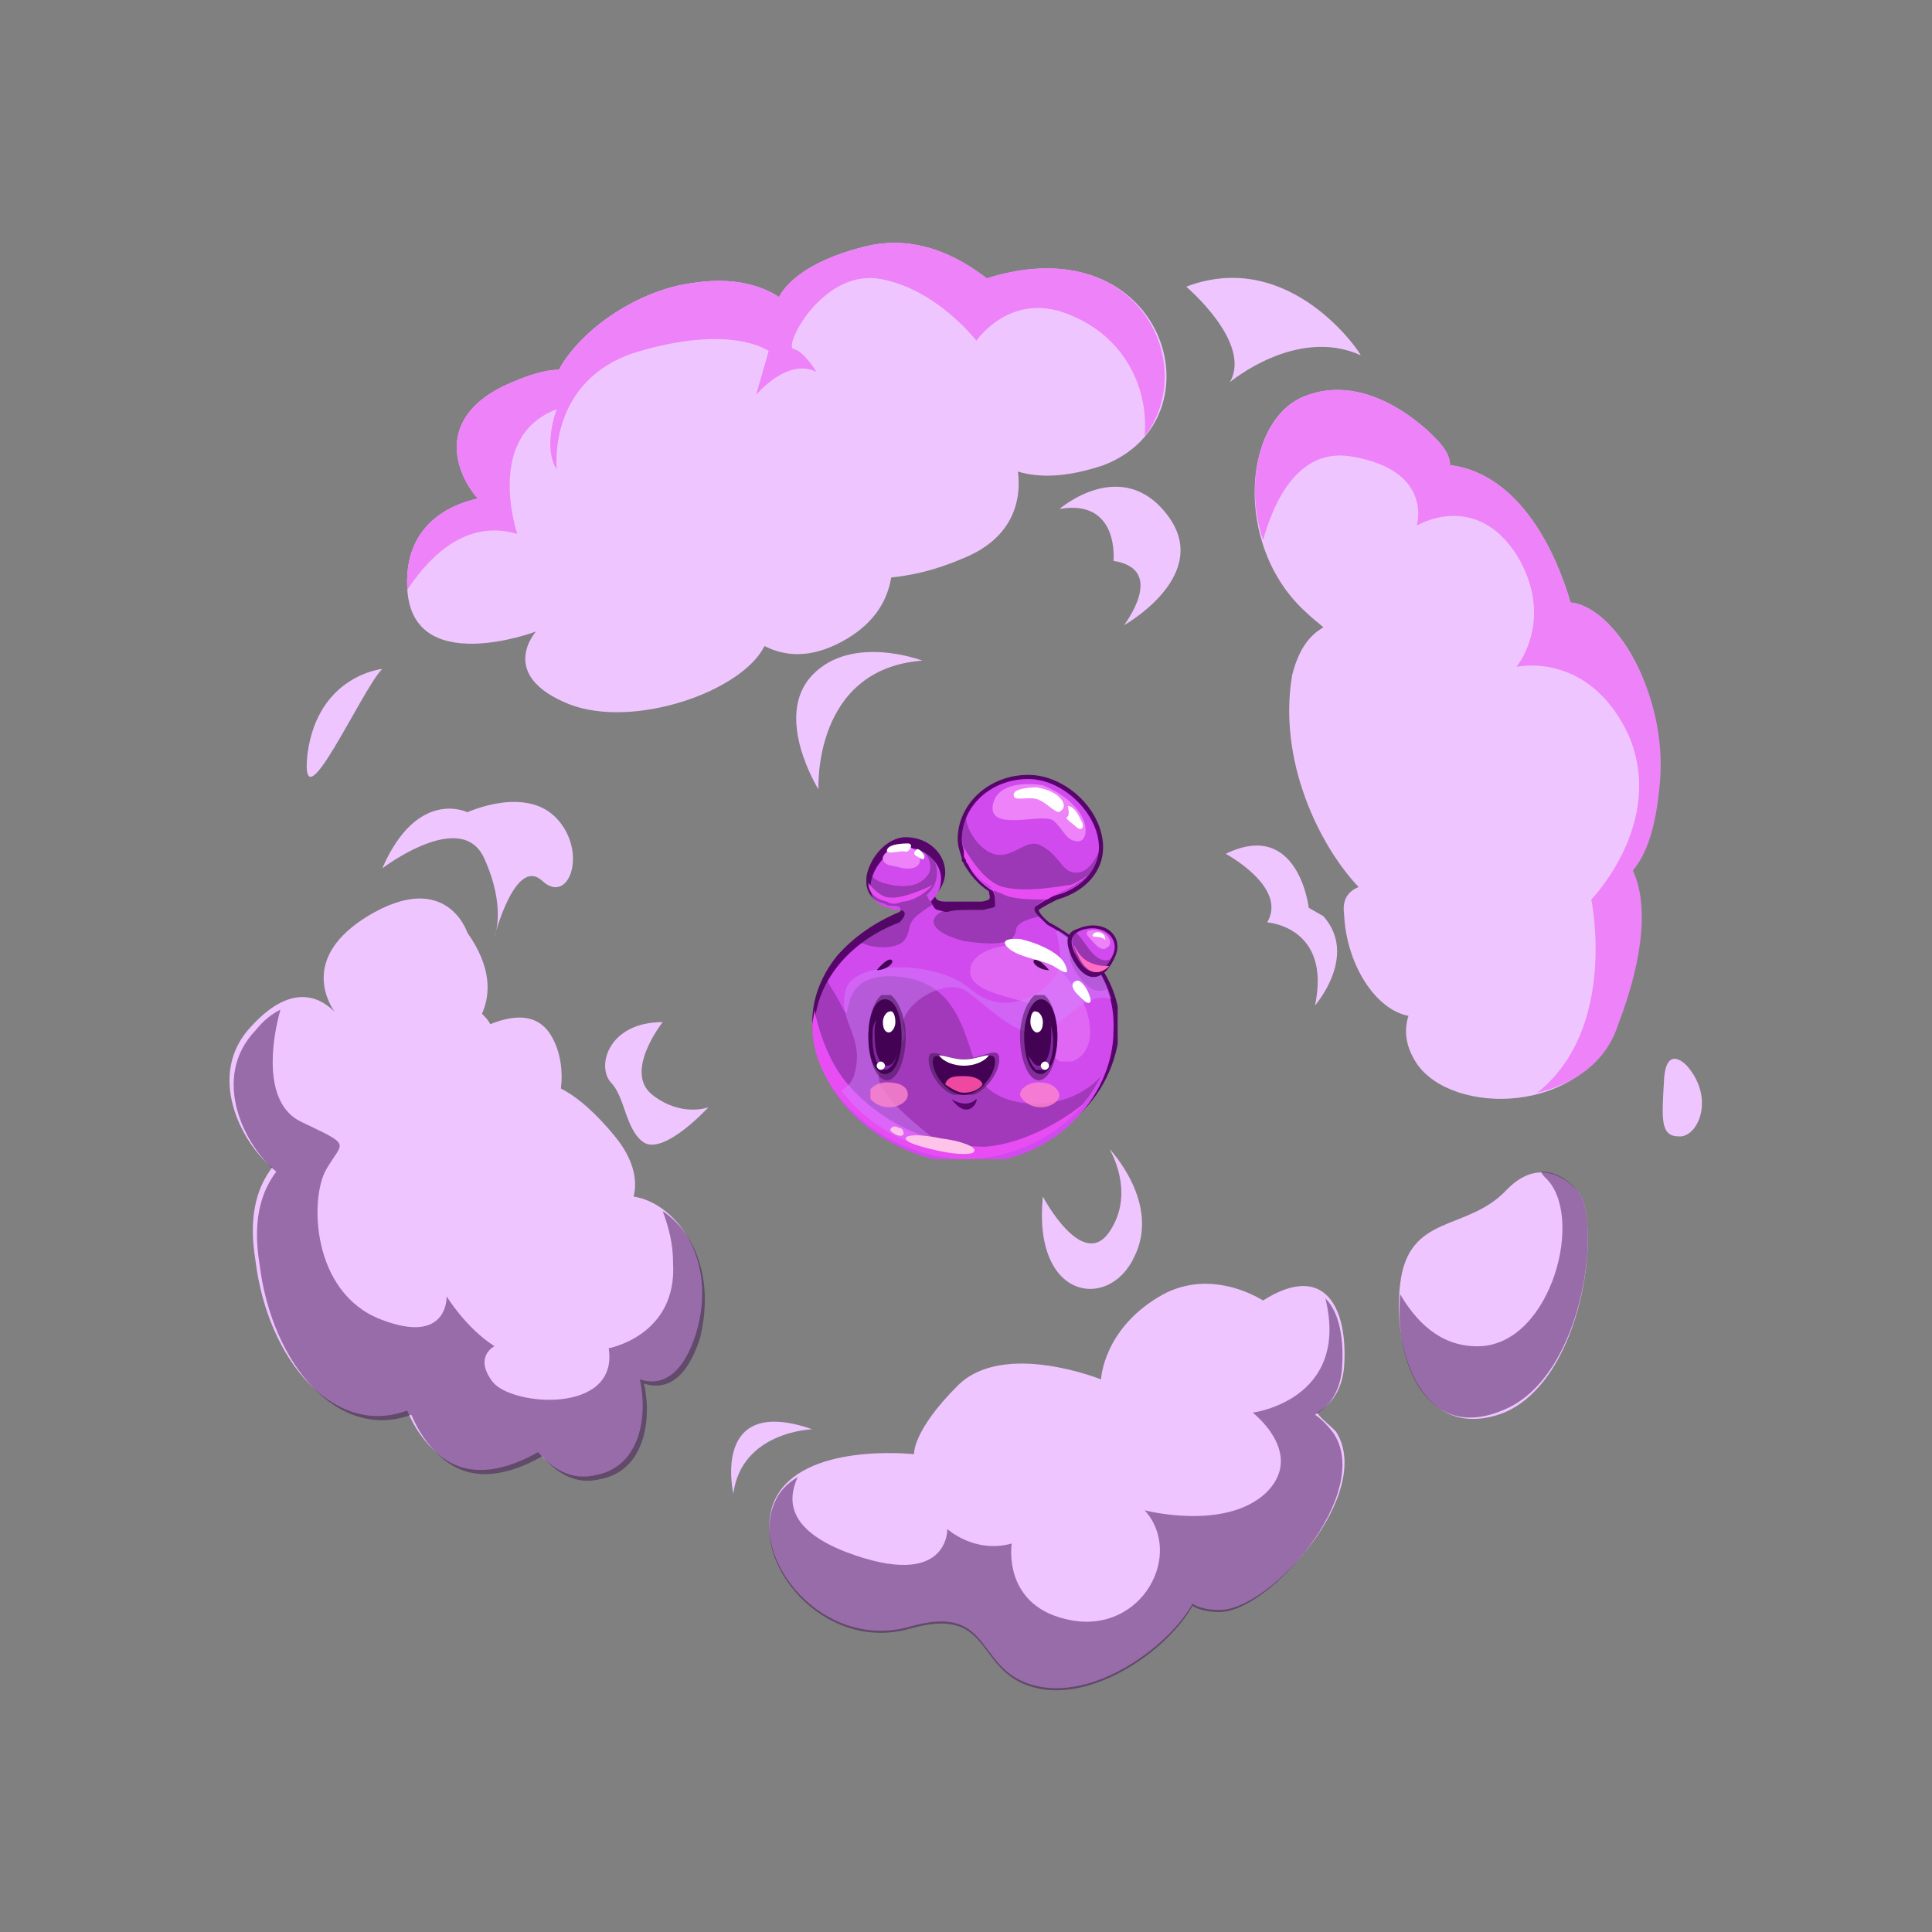 <?xml version="1.0" encoding="utf-8"?>
<!-- Generator: Adobe Illustrator 21.1.0, SVG Export Plug-In . SVG Version: 6.00 Build 0)  -->
<svg version="1.1" xmlns="http://www.w3.org/2000/svg" xmlns:xlink="http://www.w3.org/1999/xlink" x="0px" y="0px"
	 viewBox="0 0 93 93" style="enable-background:new 0 0 93 93;" xml:space="preserve">
<rect x="0" y="0" width="93" height="93" fill="#808080" stroke="none"/>
<style type="text/css">
	.st0{fill:#045B4F;}
	.st1{fill:#0BA8A0;}
	.st2{opacity:0.22;fill:#052D28;}
	.st3{fill:#19CCBE;}
	.st4{fill:#00D8A4;}
	.st5{opacity:0.22;fill:#10FFC0;}
	.st6{opacity:0.29;fill:#052D28;}
	.st7{fill:#FFFFFF;}
	.st8{opacity:0.55;fill:#06332E;}
	.st9{fill:#083F37;}
	.st10{opacity:0.43;fill:#0BA8A0;}
	.st11{fill:#EF48A0;}
	.st12{opacity:0.78;fill:#FF88CC;}
	.st13{fill:#FF88CC;}
	.st14{opacity:0.9;fill:#8FFFDF;}
	.st15{fill:#F5FF76;}
	.st16{opacity:0.61;fill:#79B293;}
	.st17{opacity:0.22;}
	.st18{fill:#052D28;}
	.st19{fill:#BDFDFF;}
	.st20{opacity:0.52;fill:#BDFDFF;}
	.st21{opacity:0.62;}
	.st22{opacity:0.5;fill:#BDFDFF;}
	.st23{opacity:0.68;}
	.st24{fill:#0B3D36;}
	.st25{fill:#892563;}
	.st26{opacity:0.35;fill:#FF88CC;}
	.st27{opacity:0.29;fill:#56153A;}
	.st28{fill:#FF6CC0;}
	.st29{opacity:0.3;fill:#FFA37B;}
	.st30{fill:#FFC2E8;}
	.st31{opacity:0.55;fill:#56153A;}
	.st32{fill:#56153A;}
	.st33{opacity:0.5;fill:#EF48A0;}
	.st34{opacity:0.44;fill:#FF88CC;}
	.st35{opacity:0.38;fill:#56153A;}
	.st36{opacity:0.61;fill:#DDAFC9;}
	.st37{opacity:0.3;fill:#F9E4EC;}
	.st38{opacity:0.5;}
	.st39{opacity:0.5;fill:#56153A;}
	.st40{fill:#F9E4EC;}
	.st41{clip-path:url(#SVGID_2_);}
	.st42{clip-path:url(#SVGID_4_);fill:#0A4377;}
	.st43{clip-path:url(#SVGID_4_);fill:#2D84E2;}
	.st44{clip-path:url(#SVGID_4_);fill:#3BADF2;}
	.st45{opacity:0.27;clip-path:url(#SVGID_4_);}
	.st46{clip-path:url(#SVGID_6_);fill:#19328E;}
	.st47{clip-path:url(#SVGID_8_);fill:#19328E;}
	.st48{opacity:0.5;clip-path:url(#SVGID_4_);}
	.st49{clip-path:url(#SVGID_10_);fill:#19328E;}
	.st50{opacity:0.13;clip-path:url(#SVGID_4_);}
	.st51{clip-path:url(#SVGID_12_);fill:#C5FFFF;}
	.st52{opacity:0.62;clip-path:url(#SVGID_4_);}
	.st53{clip-path:url(#SVGID_14_);fill:#C5FFFF;}
	.st54{clip-path:url(#SVGID_16_);fill:#C5FFFF;}
	.st55{opacity:0.22;clip-path:url(#SVGID_4_);}
	.st56{clip-path:url(#SVGID_18_);fill:#C5FFFF;}
	.st57{clip-path:url(#SVGID_4_);fill:#0E3B63;}
	.st58{clip-path:url(#SVGID_20_);fill:#C5FFFF;}
	.st59{clip-path:url(#SVGID_22_);fill:#C5FFFF;}
	.st60{clip-path:url(#SVGID_24_);fill:#C5FFFF;}
	.st61{clip-path:url(#SVGID_4_);fill:#EF48A0;}
	.st62{clip-path:url(#SVGID_4_);fill:#FFFFFF;}
	.st63{clip-path:url(#SVGID_26_);fill:#19328E;}
	.st64{clip-path:url(#SVGID_28_);fill:#19328E;}
	.st65{clip-path:url(#SVGID_30_);fill:#19328E;}
	.st66{opacity:0.78;clip-path:url(#SVGID_4_);}
	.st67{opacity:0.43;clip-path:url(#SVGID_32_);fill:#3BADF2;}
	.st68{opacity:0.43;clip-path:url(#SVGID_34_);fill:#3BADF2;}
	.st69{clip-path:url(#SVGID_36_);fill:#19328E;}
	.st70{clip-path:url(#SVGID_38_);}
	.st71{clip-path:url(#SVGID_40_);fill:#0A4377;}
	.st72{clip-path:url(#SVGID_40_);fill:#2D84E2;}
	.st73{clip-path:url(#SVGID_40_);fill:#3BADF2;}
	.st74{opacity:0.27;clip-path:url(#SVGID_40_);}
	.st75{clip-path:url(#SVGID_42_);fill:#19328E;}
	.st76{clip-path:url(#SVGID_44_);fill:#19328E;}
	.st77{opacity:0.5;clip-path:url(#SVGID_40_);}
	.st78{clip-path:url(#SVGID_46_);fill:#19328E;}
	.st79{opacity:0.13;clip-path:url(#SVGID_40_);}
	.st80{clip-path:url(#SVGID_48_);fill:#C5FFFF;}
	.st81{opacity:0.62;clip-path:url(#SVGID_40_);}
	.st82{clip-path:url(#SVGID_50_);fill:#C5FFFF;}
	.st83{clip-path:url(#SVGID_52_);fill:#C5FFFF;}
	.st84{opacity:0.22;clip-path:url(#SVGID_40_);}
	.st85{clip-path:url(#SVGID_54_);fill:#C5FFFF;}
	.st86{clip-path:url(#SVGID_40_);fill:#0E3B63;}
	.st87{clip-path:url(#SVGID_56_);fill:#C5FFFF;}
	.st88{clip-path:url(#SVGID_58_);fill:#C5FFFF;}
	.st89{clip-path:url(#SVGID_60_);fill:#C5FFFF;}
	.st90{clip-path:url(#SVGID_40_);fill:#EF48A0;}
	.st91{clip-path:url(#SVGID_40_);fill:#FFFFFF;}
	.st92{clip-path:url(#SVGID_62_);fill:#19328E;}
	.st93{clip-path:url(#SVGID_64_);fill:#19328E;}
	.st94{clip-path:url(#SVGID_66_);fill:#19328E;}
	.st95{opacity:0.78;clip-path:url(#SVGID_40_);}
	.st96{opacity:0.43;clip-path:url(#SVGID_68_);fill:#3BADF2;}
	.st97{opacity:0.43;clip-path:url(#SVGID_70_);fill:#3BADF2;}
	.st98{clip-path:url(#SVGID_72_);fill:#19328E;}
	.st99{opacity:0.21;fill:#85D2F9;}
	.st100{clip-path:url(#SVGID_74_);}
	.st101{clip-path:url(#SVGID_76_);fill:#0A4377;}
	.st102{clip-path:url(#SVGID_76_);fill:#2D84E2;}
	.st103{clip-path:url(#SVGID_76_);fill:#3BADF2;}
	.st104{opacity:0.27;clip-path:url(#SVGID_76_);}
	.st105{clip-path:url(#SVGID_78_);fill:#19328E;}
	.st106{clip-path:url(#SVGID_80_);fill:#19328E;}
	.st107{opacity:0.5;clip-path:url(#SVGID_76_);}
	.st108{clip-path:url(#SVGID_82_);fill:#19328E;}
	.st109{opacity:0.13;clip-path:url(#SVGID_76_);}
	.st110{clip-path:url(#SVGID_84_);fill:#C5FFFF;}
	.st111{opacity:0.62;clip-path:url(#SVGID_76_);}
	.st112{clip-path:url(#SVGID_86_);fill:#C5FFFF;}
	.st113{clip-path:url(#SVGID_88_);fill:#C5FFFF;}
	.st114{opacity:0.22;clip-path:url(#SVGID_76_);}
	.st115{clip-path:url(#SVGID_90_);fill:#C5FFFF;}
	.st116{clip-path:url(#SVGID_76_);fill:#0E3B63;}
	.st117{clip-path:url(#SVGID_92_);fill:#C5FFFF;}
	.st118{clip-path:url(#SVGID_94_);fill:#C5FFFF;}
	.st119{clip-path:url(#SVGID_96_);fill:#C5FFFF;}
	.st120{clip-path:url(#SVGID_76_);fill:#EF48A0;}
	.st121{clip-path:url(#SVGID_76_);fill:#FFFFFF;}
	.st122{clip-path:url(#SVGID_98_);fill:#19328E;}
	.st123{clip-path:url(#SVGID_100_);fill:#19328E;}
	.st124{clip-path:url(#SVGID_102_);fill:#19328E;}
	.st125{opacity:0.78;clip-path:url(#SVGID_76_);}
	.st126{opacity:0.43;clip-path:url(#SVGID_104_);fill:#3BADF2;}
	.st127{opacity:0.43;clip-path:url(#SVGID_106_);fill:#3BADF2;}
	.st128{clip-path:url(#SVGID_108_);fill:#19328E;}
	.st129{opacity:0.5;fill:#C5FFFF;}
	.st130{fill:#C5FFFF;}
	.st131{opacity:0.37;}
	.st132{fill:#19328E;}
	.st133{opacity:0.43;fill:#3BADF2;}
	.st134{clip-path:url(#SVGID_110_);}
	.st135{clip-path:url(#SVGID_112_);fill:#0A4377;}
	.st136{clip-path:url(#SVGID_112_);fill:#2D84E2;}
	.st137{clip-path:url(#SVGID_112_);fill:#3BADF2;}
	.st138{opacity:0.27;clip-path:url(#SVGID_112_);}
	.st139{clip-path:url(#SVGID_114_);fill:#19328E;}
	.st140{clip-path:url(#SVGID_116_);fill:#19328E;}
	.st141{opacity:0.5;clip-path:url(#SVGID_112_);}
	.st142{clip-path:url(#SVGID_118_);fill:#19328E;}
	.st143{opacity:0.13;clip-path:url(#SVGID_112_);}
	.st144{clip-path:url(#SVGID_120_);fill:#C5FFFF;}
	.st145{opacity:0.62;clip-path:url(#SVGID_112_);}
	.st146{clip-path:url(#SVGID_122_);fill:#C5FFFF;}
	.st147{clip-path:url(#SVGID_124_);fill:#C5FFFF;}
	.st148{opacity:0.22;clip-path:url(#SVGID_112_);}
	.st149{clip-path:url(#SVGID_126_);fill:#C5FFFF;}
	.st150{clip-path:url(#SVGID_112_);fill:#0E3B63;}
	.st151{clip-path:url(#SVGID_128_);fill:#C5FFFF;}
	.st152{clip-path:url(#SVGID_130_);fill:#C5FFFF;}
	.st153{clip-path:url(#SVGID_132_);fill:#C5FFFF;}
	.st154{clip-path:url(#SVGID_112_);fill:#EF48A0;}
	.st155{clip-path:url(#SVGID_112_);fill:#FFFFFF;}
	.st156{clip-path:url(#SVGID_134_);fill:#19328E;}
	.st157{clip-path:url(#SVGID_136_);fill:#19328E;}
	.st158{clip-path:url(#SVGID_138_);fill:#19328E;}
	.st159{opacity:0.78;clip-path:url(#SVGID_112_);}
	.st160{opacity:0.43;clip-path:url(#SVGID_140_);fill:#3BADF2;}
	.st161{opacity:0.43;clip-path:url(#SVGID_142_);fill:#3BADF2;}
	.st162{clip-path:url(#SVGID_144_);fill:#19328E;}
	.st163{opacity:0.37;fill:#19328E;}
	.st164{clip-path:url(#SVGID_146_);}
	.st165{clip-path:url(#SVGID_148_);fill:#0A4377;}
	.st166{clip-path:url(#SVGID_148_);fill:#2D84E2;}
	.st167{clip-path:url(#SVGID_148_);fill:#3BADF2;}
	.st168{opacity:0.27;clip-path:url(#SVGID_148_);}
	.st169{clip-path:url(#SVGID_150_);fill:#19328E;}
	.st170{clip-path:url(#SVGID_152_);fill:#19328E;}
	.st171{opacity:0.5;clip-path:url(#SVGID_148_);}
	.st172{clip-path:url(#SVGID_154_);fill:#19328E;}
	.st173{opacity:0.13;clip-path:url(#SVGID_148_);}
	.st174{clip-path:url(#SVGID_156_);fill:#C5FFFF;}
	.st175{opacity:0.62;clip-path:url(#SVGID_148_);}
	.st176{clip-path:url(#SVGID_158_);fill:#C5FFFF;}
	.st177{clip-path:url(#SVGID_160_);fill:#C5FFFF;}
	.st178{opacity:0.22;clip-path:url(#SVGID_148_);}
	.st179{clip-path:url(#SVGID_162_);fill:#C5FFFF;}
	.st180{clip-path:url(#SVGID_148_);fill:#0E3B63;}
	.st181{clip-path:url(#SVGID_164_);fill:#C5FFFF;}
	.st182{clip-path:url(#SVGID_166_);fill:#C5FFFF;}
	.st183{clip-path:url(#SVGID_168_);fill:#C5FFFF;}
	.st184{clip-path:url(#SVGID_148_);fill:#EF48A0;}
	.st185{clip-path:url(#SVGID_148_);fill:#FFFFFF;}
	.st186{clip-path:url(#SVGID_170_);fill:#19328E;}
	.st187{clip-path:url(#SVGID_172_);fill:#19328E;}
	.st188{clip-path:url(#SVGID_174_);fill:#19328E;}
	.st189{opacity:0.78;clip-path:url(#SVGID_148_);}
	.st190{opacity:0.43;clip-path:url(#SVGID_176_);fill:#3BADF2;}
	.st191{opacity:0.43;clip-path:url(#SVGID_178_);fill:#3BADF2;}
	.st192{clip-path:url(#SVGID_180_);fill:#19328E;}
	.st193{clip-path:url(#SVGID_182_);}
	.st194{clip-path:url(#SVGID_184_);fill:#0A4377;}
	.st195{clip-path:url(#SVGID_184_);fill:#2D84E2;}
	.st196{clip-path:url(#SVGID_184_);fill:#3BADF2;}
	.st197{opacity:0.27;clip-path:url(#SVGID_184_);}
	.st198{clip-path:url(#SVGID_186_);fill:#19328E;}
	.st199{clip-path:url(#SVGID_188_);fill:#19328E;}
	.st200{opacity:0.5;clip-path:url(#SVGID_184_);}
	.st201{clip-path:url(#SVGID_190_);fill:#19328E;}
	.st202{opacity:0.13;clip-path:url(#SVGID_184_);}
	.st203{clip-path:url(#SVGID_192_);fill:#C5FFFF;}
	.st204{opacity:0.62;clip-path:url(#SVGID_184_);}
	.st205{clip-path:url(#SVGID_194_);fill:#C5FFFF;}
	.st206{clip-path:url(#SVGID_196_);fill:#C5FFFF;}
	.st207{opacity:0.22;clip-path:url(#SVGID_184_);}
	.st208{clip-path:url(#SVGID_198_);fill:#C5FFFF;}
	.st209{clip-path:url(#SVGID_184_);fill:#0E3B63;}
	.st210{clip-path:url(#SVGID_200_);fill:#C5FFFF;}
	.st211{clip-path:url(#SVGID_202_);fill:#C5FFFF;}
	.st212{clip-path:url(#SVGID_204_);fill:#C5FFFF;}
	.st213{clip-path:url(#SVGID_184_);fill:#EF48A0;}
	.st214{clip-path:url(#SVGID_184_);fill:#FFFFFF;}
	.st215{clip-path:url(#SVGID_206_);fill:#19328E;}
	.st216{clip-path:url(#SVGID_208_);fill:#19328E;}
	.st217{clip-path:url(#SVGID_210_);fill:#19328E;}
	.st218{opacity:0.78;clip-path:url(#SVGID_184_);}
	.st219{opacity:0.43;clip-path:url(#SVGID_212_);fill:#3BADF2;}
	.st220{opacity:0.43;clip-path:url(#SVGID_214_);fill:#3BADF2;}
	.st221{clip-path:url(#SVGID_216_);fill:#19328E;}
	.st222{clip-path:url(#SVGID_218_);}
	.st223{clip-path:url(#SVGID_220_);fill:#0A4377;}
	.st224{clip-path:url(#SVGID_220_);fill:#2D84E2;}
	.st225{clip-path:url(#SVGID_220_);fill:#3BADF2;}
	.st226{opacity:0.27;clip-path:url(#SVGID_220_);}
	.st227{clip-path:url(#SVGID_222_);fill:#19328E;}
	.st228{clip-path:url(#SVGID_224_);fill:#19328E;}
	.st229{opacity:0.5;clip-path:url(#SVGID_220_);}
	.st230{clip-path:url(#SVGID_226_);fill:#19328E;}
	.st231{opacity:0.13;clip-path:url(#SVGID_220_);}
	.st232{clip-path:url(#SVGID_228_);fill:#C5FFFF;}
	.st233{opacity:0.62;clip-path:url(#SVGID_220_);}
	.st234{clip-path:url(#SVGID_230_);fill:#C5FFFF;}
	.st235{clip-path:url(#SVGID_232_);fill:#C5FFFF;}
	.st236{opacity:0.22;clip-path:url(#SVGID_220_);}
	.st237{clip-path:url(#SVGID_234_);fill:#C5FFFF;}
	.st238{clip-path:url(#SVGID_220_);fill:#0E3B63;}
	.st239{clip-path:url(#SVGID_236_);fill:#C5FFFF;}
	.st240{clip-path:url(#SVGID_238_);fill:#C5FFFF;}
	.st241{clip-path:url(#SVGID_240_);fill:#C5FFFF;}
	.st242{clip-path:url(#SVGID_220_);fill:#EF48A0;}
	.st243{clip-path:url(#SVGID_220_);fill:#FFFFFF;}
	.st244{clip-path:url(#SVGID_242_);fill:#19328E;}
	.st245{clip-path:url(#SVGID_244_);fill:#19328E;}
	.st246{clip-path:url(#SVGID_246_);fill:#19328E;}
	.st247{opacity:0.78;clip-path:url(#SVGID_220_);}
	.st248{opacity:0.43;clip-path:url(#SVGID_248_);fill:#3BADF2;}
	.st249{opacity:0.43;clip-path:url(#SVGID_250_);fill:#3BADF2;}
	.st250{clip-path:url(#SVGID_252_);fill:#19328E;}
	.st251{clip-path:url(#SVGID_254_);}
	.st252{clip-path:url(#SVGID_256_);fill:#57056B;}
	.st253{clip-path:url(#SVGID_256_);fill:#D14AED;}
	.st254{opacity:0.52;clip-path:url(#SVGID_256_);}
	.st255{clip-path:url(#SVGID_258_);fill:#ED82F9;}
	.st256{opacity:0.33;clip-path:url(#SVGID_256_);}
	.st257{clip-path:url(#SVGID_260_);fill:#421554;}
	.st258{clip-path:url(#SVGID_256_);fill:#E84DF4;}
	.st259{opacity:0.45;clip-path:url(#SVGID_256_);}
	.st260{clip-path:url(#SVGID_262_);fill:#D183FF;}
	.st261{opacity:0.55;clip-path:url(#SVGID_256_);}
	.st262{clip-path:url(#SVGID_264_);fill:#421554;}
	.st263{clip-path:url(#SVGID_256_);fill:#440254;}
	.st264{opacity:0.5;clip-path:url(#SVGID_256_);}
	.st265{clip-path:url(#SVGID_266_);fill:#BE4AED;}
	.st266{clip-path:url(#SVGID_256_);fill:#FFFFFF;}
	.st267{clip-path:url(#SVGID_268_);fill:#421554;}
	.st268{clip-path:url(#SVGID_270_);fill:#BE4AED;}
	.st269{clip-path:url(#SVGID_272_);fill:#421554;}
	.st270{clip-path:url(#SVGID_256_);fill:#EF48A0;}
	.st271{opacity:0.39;clip-path:url(#SVGID_256_);}
	.st272{clip-path:url(#SVGID_274_);fill:#421554;}
	.st273{clip-path:url(#SVGID_256_);fill:#ED82F9;}
	.st274{clip-path:url(#SVGID_256_);fill:#FF6CC0;}
	.st275{opacity:0.37;clip-path:url(#SVGID_256_);}
	.st276{clip-path:url(#SVGID_276_);fill:#421554;}
	.st277{clip-path:url(#SVGID_256_);fill:#FFC2E8;}
	.st278{opacity:0.78;clip-path:url(#SVGID_256_);}
	.st279{clip-path:url(#SVGID_278_);fill:#FF88CC;}
	.st280{clip-path:url(#SVGID_280_);fill:#FF88CC;}
	.st281{clip-path:url(#SVGID_282_);}
	.st282{clip-path:url(#SVGID_284_);fill:#57056B;}
	.st283{clip-path:url(#SVGID_284_);fill:#D14AED;}
	.st284{opacity:0.52;clip-path:url(#SVGID_284_);}
	.st285{clip-path:url(#SVGID_286_);fill:#ED82F9;}
	.st286{opacity:0.33;clip-path:url(#SVGID_284_);}
	.st287{clip-path:url(#SVGID_288_);fill:#421554;}
	.st288{clip-path:url(#SVGID_284_);fill:#E84DF4;}
	.st289{opacity:0.45;clip-path:url(#SVGID_284_);}
	.st290{clip-path:url(#SVGID_290_);fill:#D183FF;}
	.st291{opacity:0.55;clip-path:url(#SVGID_284_);}
	.st292{clip-path:url(#SVGID_292_);fill:#421554;}
	.st293{clip-path:url(#SVGID_284_);fill:#440254;}
	.st294{opacity:0.5;clip-path:url(#SVGID_284_);}
	.st295{clip-path:url(#SVGID_294_);fill:#BE4AED;}
	.st296{clip-path:url(#SVGID_284_);fill:#FFFFFF;}
	.st297{clip-path:url(#SVGID_296_);fill:#421554;}
	.st298{clip-path:url(#SVGID_298_);fill:#BE4AED;}
	.st299{clip-path:url(#SVGID_300_);fill:#421554;}
	.st300{clip-path:url(#SVGID_284_);fill:#EF48A0;}
	.st301{opacity:0.39;clip-path:url(#SVGID_284_);}
	.st302{clip-path:url(#SVGID_302_);fill:#421554;}
	.st303{clip-path:url(#SVGID_284_);fill:#ED82F9;}
	.st304{clip-path:url(#SVGID_284_);fill:#FF6CC0;}
	.st305{opacity:0.37;clip-path:url(#SVGID_284_);}
	.st306{clip-path:url(#SVGID_304_);fill:#421554;}
	.st307{clip-path:url(#SVGID_284_);fill:#FFC2E8;}
	.st308{opacity:0.78;clip-path:url(#SVGID_284_);}
	.st309{clip-path:url(#SVGID_306_);fill:#FF88CC;}
	.st310{clip-path:url(#SVGID_308_);fill:#FF88CC;}
	.st311{opacity:0.53;fill:#EA94FF;}
	.st312{clip-path:url(#SVGID_310_);}
	.st313{clip-path:url(#SVGID_312_);fill:#57056B;}
	.st314{clip-path:url(#SVGID_312_);fill:#D14AED;}
	.st315{opacity:0.52;clip-path:url(#SVGID_312_);}
	.st316{clip-path:url(#SVGID_314_);fill:#ED82F9;}
	.st317{opacity:0.33;clip-path:url(#SVGID_312_);}
	.st318{clip-path:url(#SVGID_316_);fill:#421554;}
	.st319{clip-path:url(#SVGID_312_);fill:#E84DF4;}
	.st320{opacity:0.45;clip-path:url(#SVGID_312_);}
	.st321{clip-path:url(#SVGID_318_);fill:#D183FF;}
	.st322{opacity:0.55;clip-path:url(#SVGID_312_);}
	.st323{clip-path:url(#SVGID_320_);fill:#421554;}
	.st324{clip-path:url(#SVGID_312_);fill:#440254;}
	.st325{opacity:0.5;clip-path:url(#SVGID_312_);}
	.st326{clip-path:url(#SVGID_322_);fill:#BE4AED;}
	.st327{clip-path:url(#SVGID_312_);fill:#FFFFFF;}
	.st328{clip-path:url(#SVGID_324_);fill:#421554;}
	.st329{clip-path:url(#SVGID_326_);fill:#BE4AED;}
	.st330{clip-path:url(#SVGID_328_);fill:#421554;}
	.st331{clip-path:url(#SVGID_312_);fill:#EF48A0;}
	.st332{opacity:0.39;clip-path:url(#SVGID_312_);}
	.st333{clip-path:url(#SVGID_330_);fill:#421554;}
	.st334{clip-path:url(#SVGID_312_);fill:#ED82F9;}
	.st335{clip-path:url(#SVGID_312_);fill:#FF6CC0;}
	.st336{opacity:0.37;clip-path:url(#SVGID_312_);}
	.st337{clip-path:url(#SVGID_332_);fill:#421554;}
	.st338{clip-path:url(#SVGID_312_);fill:#FFC2E8;}
	.st339{opacity:0.78;clip-path:url(#SVGID_312_);}
	.st340{clip-path:url(#SVGID_334_);fill:#FF88CC;}
	.st341{clip-path:url(#SVGID_336_);fill:#FF88CC;}
	.st342{fill:#EFC5FF;}
	.st343{fill:#421554;}
	.st344{fill:#ED82F9;}
	.st345{clip-path:url(#SVGID_338_);}
	.st346{clip-path:url(#SVGID_340_);fill:#57056B;}
	.st347{clip-path:url(#SVGID_340_);fill:#D14AED;}
	.st348{opacity:0.52;clip-path:url(#SVGID_340_);}
	.st349{clip-path:url(#SVGID_342_);fill:#ED82F9;}
	.st350{opacity:0.33;clip-path:url(#SVGID_340_);}
	.st351{clip-path:url(#SVGID_344_);fill:#421554;}
	.st352{clip-path:url(#SVGID_340_);fill:#E84DF4;}
	.st353{opacity:0.45;clip-path:url(#SVGID_340_);}
	.st354{clip-path:url(#SVGID_346_);fill:#D183FF;}
	.st355{opacity:0.55;clip-path:url(#SVGID_340_);}
	.st356{clip-path:url(#SVGID_348_);fill:#421554;}
	.st357{clip-path:url(#SVGID_340_);fill:#440254;}
	.st358{opacity:0.5;clip-path:url(#SVGID_340_);}
	.st359{clip-path:url(#SVGID_350_);fill:#BE4AED;}
	.st360{clip-path:url(#SVGID_340_);fill:#FFFFFF;}
	.st361{clip-path:url(#SVGID_352_);fill:#421554;}
	.st362{clip-path:url(#SVGID_354_);fill:#BE4AED;}
	.st363{clip-path:url(#SVGID_356_);fill:#421554;}
	.st364{clip-path:url(#SVGID_340_);fill:#EF48A0;}
	.st365{opacity:0.39;clip-path:url(#SVGID_340_);}
	.st366{clip-path:url(#SVGID_358_);fill:#421554;}
	.st367{clip-path:url(#SVGID_340_);fill:#ED82F9;}
	.st368{clip-path:url(#SVGID_340_);fill:#FF6CC0;}
	.st369{opacity:0.37;clip-path:url(#SVGID_340_);}
	.st370{clip-path:url(#SVGID_360_);fill:#421554;}
	.st371{clip-path:url(#SVGID_340_);fill:#FFC2E8;}
	.st372{opacity:0.78;clip-path:url(#SVGID_340_);}
	.st373{clip-path:url(#SVGID_362_);fill:#FF88CC;}
	.st374{clip-path:url(#SVGID_364_);fill:#FF88CC;}
	.st375{opacity:0.5;fill:#421554;}
	.st376{clip-path:url(#SVGID_366_);}
	.st377{clip-path:url(#SVGID_368_);fill:#57056B;}
	.st378{clip-path:url(#SVGID_368_);fill:#D14AED;}
	.st379{opacity:0.52;clip-path:url(#SVGID_368_);}
	.st380{clip-path:url(#SVGID_370_);fill:#ED82F9;}
	.st381{opacity:0.33;clip-path:url(#SVGID_368_);}
	.st382{clip-path:url(#SVGID_372_);fill:#421554;}
	.st383{clip-path:url(#SVGID_368_);fill:#E84DF4;}
	.st384{opacity:0.45;clip-path:url(#SVGID_368_);}
	.st385{clip-path:url(#SVGID_374_);fill:#D183FF;}
	.st386{opacity:0.55;clip-path:url(#SVGID_368_);}
	.st387{clip-path:url(#SVGID_376_);fill:#421554;}
	.st388{clip-path:url(#SVGID_368_);fill:#440254;}
	.st389{opacity:0.5;clip-path:url(#SVGID_368_);}
	.st390{clip-path:url(#SVGID_378_);fill:#BE4AED;}
	.st391{clip-path:url(#SVGID_368_);fill:#FFFFFF;}
	.st392{clip-path:url(#SVGID_380_);fill:#421554;}
	.st393{clip-path:url(#SVGID_382_);fill:#BE4AED;}
	.st394{clip-path:url(#SVGID_384_);fill:#421554;}
	.st395{clip-path:url(#SVGID_368_);fill:#EF48A0;}
	.st396{opacity:0.39;clip-path:url(#SVGID_368_);}
	.st397{clip-path:url(#SVGID_386_);fill:#421554;}
	.st398{clip-path:url(#SVGID_368_);fill:#ED82F9;}
	.st399{clip-path:url(#SVGID_368_);fill:#FF6CC0;}
	.st400{opacity:0.37;clip-path:url(#SVGID_368_);}
	.st401{clip-path:url(#SVGID_388_);fill:#421554;}
	.st402{clip-path:url(#SVGID_368_);fill:#FFC2E8;}
	.st403{opacity:0.78;clip-path:url(#SVGID_368_);}
	.st404{clip-path:url(#SVGID_390_);fill:#FF88CC;}
	.st405{clip-path:url(#SVGID_392_);fill:#FF88CC;}
	.st406{clip-path:url(#SVGID_394_);}
	.st407{clip-path:url(#SVGID_396_);fill:#57056B;}
	.st408{clip-path:url(#SVGID_396_);fill:#D14AED;}
	.st409{opacity:0.52;clip-path:url(#SVGID_396_);}
	.st410{clip-path:url(#SVGID_398_);fill:#ED82F9;}
	.st411{opacity:0.33;clip-path:url(#SVGID_396_);}
	.st412{clip-path:url(#SVGID_400_);fill:#421554;}
	.st413{clip-path:url(#SVGID_396_);fill:#E84DF4;}
	.st414{opacity:0.45;clip-path:url(#SVGID_396_);}
	.st415{clip-path:url(#SVGID_402_);fill:#D183FF;}
	.st416{opacity:0.55;clip-path:url(#SVGID_396_);}
	.st417{clip-path:url(#SVGID_404_);fill:#421554;}
	.st418{clip-path:url(#SVGID_396_);fill:#440254;}
	.st419{opacity:0.5;clip-path:url(#SVGID_396_);}
	.st420{clip-path:url(#SVGID_406_);fill:#BE4AED;}
	.st421{clip-path:url(#SVGID_396_);fill:#FFFFFF;}
	.st422{clip-path:url(#SVGID_408_);fill:#421554;}
	.st423{clip-path:url(#SVGID_410_);fill:#BE4AED;}
	.st424{clip-path:url(#SVGID_412_);fill:#421554;}
	.st425{clip-path:url(#SVGID_396_);fill:#EF48A0;}
	.st426{opacity:0.39;clip-path:url(#SVGID_396_);}
	.st427{clip-path:url(#SVGID_414_);fill:#421554;}
	.st428{clip-path:url(#SVGID_396_);fill:#ED82F9;}
	.st429{clip-path:url(#SVGID_396_);fill:#FF6CC0;}
	.st430{opacity:0.37;clip-path:url(#SVGID_396_);}
	.st431{clip-path:url(#SVGID_416_);fill:#421554;}
	.st432{clip-path:url(#SVGID_396_);fill:#FFC2E8;}
	.st433{opacity:0.78;clip-path:url(#SVGID_396_);}
	.st434{clip-path:url(#SVGID_418_);fill:#FF88CC;}
	.st435{clip-path:url(#SVGID_420_);fill:#FF88CC;}
	.st436{clip-path:url(#SVGID_422_);}
	.st437{clip-path:url(#SVGID_424_);fill:#57056B;}
	.st438{clip-path:url(#SVGID_424_);fill:#D14AED;}
	.st439{opacity:0.52;clip-path:url(#SVGID_424_);}
	.st440{clip-path:url(#SVGID_426_);fill:#ED82F9;}
	.st441{opacity:0.33;clip-path:url(#SVGID_424_);}
	.st442{clip-path:url(#SVGID_428_);fill:#421554;}
	.st443{clip-path:url(#SVGID_424_);fill:#E84DF4;}
	.st444{opacity:0.45;clip-path:url(#SVGID_424_);}
	.st445{clip-path:url(#SVGID_430_);fill:#D183FF;}
	.st446{opacity:0.55;clip-path:url(#SVGID_424_);}
	.st447{clip-path:url(#SVGID_432_);fill:#421554;}
	.st448{clip-path:url(#SVGID_424_);fill:#440254;}
	.st449{opacity:0.5;clip-path:url(#SVGID_424_);}
	.st450{clip-path:url(#SVGID_434_);fill:#BE4AED;}
	.st451{clip-path:url(#SVGID_424_);fill:#FFFFFF;}
	.st452{clip-path:url(#SVGID_436_);fill:#421554;}
	.st453{clip-path:url(#SVGID_438_);fill:#BE4AED;}
	.st454{clip-path:url(#SVGID_440_);fill:#421554;}
	.st455{clip-path:url(#SVGID_424_);fill:#EF48A0;}
	.st456{opacity:0.39;clip-path:url(#SVGID_424_);}
	.st457{clip-path:url(#SVGID_442_);fill:#421554;}
	.st458{clip-path:url(#SVGID_424_);fill:#ED82F9;}
	.st459{clip-path:url(#SVGID_424_);fill:#FF6CC0;}
	.st460{opacity:0.37;clip-path:url(#SVGID_424_);}
	.st461{clip-path:url(#SVGID_444_);fill:#421554;}
	.st462{clip-path:url(#SVGID_424_);fill:#FFC2E8;}
	.st463{opacity:0.78;clip-path:url(#SVGID_424_);}
	.st464{clip-path:url(#SVGID_446_);fill:#FF88CC;}
	.st465{clip-path:url(#SVGID_448_);fill:#FF88CC;}
	.st466{clip-path:url(#SVGID_450_);}
	.st467{clip-path:url(#SVGID_452_);fill:#771515;}
	.st468{clip-path:url(#SVGID_452_);fill:#FF3E3E;}
	.st469{opacity:0.42;clip-path:url(#SVGID_452_);}
	.st470{clip-path:url(#SVGID_454_);fill:#FFCE00;}
	.st471{opacity:0.43;clip-path:url(#SVGID_452_);}
	.st472{clip-path:url(#SVGID_456_);fill:#771515;}
	.st473{opacity:0.61;clip-path:url(#SVGID_456_);}
	.st474{clip-path:url(#SVGID_458_);fill:#F97906;}
	.st475{opacity:0.22;clip-path:url(#SVGID_452_);}
	.st476{clip-path:url(#SVGID_460_);fill:#FEFFF5;}
	.st477{clip-path:url(#SVGID_452_);fill:#560C09;}
	.st478{clip-path:url(#SVGID_462_);fill:#FEFFF5;}
	.st479{opacity:0.46;clip-path:url(#SVGID_452_);}
	.st480{clip-path:url(#SVGID_464_);fill:#470A04;}
	.st481{clip-path:url(#SVGID_452_);fill:#5AB8FF;}
	.st482{clip-path:url(#SVGID_452_);fill:#FFFFFF;}
	.st483{clip-path:url(#SVGID_466_);fill:#470A04;}
	.st484{clip-path:url(#SVGID_468_);fill:#470A04;}
	.st485{clip-path:url(#SVGID_452_);fill:#56153A;}
	.st486{clip-path:url(#SVGID_452_);fill:#28081C;}
	.st487{clip-path:url(#SVGID_452_);fill:#EF48A0;}
	.st488{clip-path:url(#SVGID_470_);fill:#FFCE00;}
	.st489{clip-path:url(#SVGID_472_);fill:#FFCE00;}
	.st490{clip-path:url(#SVGID_474_);fill:#FFCE00;}
	.st491{clip-path:url(#SVGID_452_);fill:#F97906;}
	.st492{clip-path:url(#SVGID_476_);}
	.st493{clip-path:url(#SVGID_478_);fill:#771515;}
	.st494{clip-path:url(#SVGID_478_);fill:#FF3E3E;}
	.st495{opacity:0.42;clip-path:url(#SVGID_478_);}
	.st496{clip-path:url(#SVGID_480_);fill:#FFCE00;}
	.st497{opacity:0.43;clip-path:url(#SVGID_478_);}
	.st498{clip-path:url(#SVGID_482_);fill:#771515;}
	.st499{opacity:0.61;clip-path:url(#SVGID_482_);}
	.st500{clip-path:url(#SVGID_484_);fill:#F97906;}
	.st501{opacity:0.22;clip-path:url(#SVGID_478_);}
	.st502{clip-path:url(#SVGID_486_);fill:#FEFFF5;}
	.st503{clip-path:url(#SVGID_478_);fill:#560C09;}
	.st504{clip-path:url(#SVGID_488_);fill:#FEFFF5;}
	.st505{opacity:0.46;clip-path:url(#SVGID_478_);}
	.st506{clip-path:url(#SVGID_490_);fill:#470A04;}
	.st507{clip-path:url(#SVGID_478_);fill:#5AB8FF;}
	.st508{clip-path:url(#SVGID_478_);fill:#FFFFFF;}
	.st509{clip-path:url(#SVGID_492_);fill:#470A04;}
	.st510{clip-path:url(#SVGID_494_);fill:#470A04;}
	.st511{clip-path:url(#SVGID_478_);fill:#56153A;}
	.st512{clip-path:url(#SVGID_478_);fill:#28081C;}
	.st513{clip-path:url(#SVGID_478_);fill:#EF48A0;}
	.st514{clip-path:url(#SVGID_496_);fill:#FFCE00;}
	.st515{clip-path:url(#SVGID_498_);fill:#FFCE00;}
	.st516{clip-path:url(#SVGID_500_);fill:#FFCE00;}
	.st517{clip-path:url(#SVGID_478_);fill:#F97906;}
	.st518{opacity:0.3;fill:#FFCE00;}
	.st519{clip-path:url(#SVGID_502_);}
	.st520{clip-path:url(#SVGID_504_);fill:#771515;}
	.st521{clip-path:url(#SVGID_504_);fill:#FF3E3E;}
	.st522{opacity:0.42;clip-path:url(#SVGID_504_);}
	.st523{clip-path:url(#SVGID_506_);fill:#FFCE00;}
	.st524{opacity:0.43;clip-path:url(#SVGID_504_);}
	.st525{clip-path:url(#SVGID_508_);fill:#771515;}
	.st526{opacity:0.61;clip-path:url(#SVGID_508_);}
	.st527{clip-path:url(#SVGID_510_);fill:#F97906;}
	.st528{opacity:0.22;clip-path:url(#SVGID_504_);}
	.st529{clip-path:url(#SVGID_512_);fill:#FEFFF5;}
	.st530{clip-path:url(#SVGID_504_);fill:#560C09;}
	.st531{clip-path:url(#SVGID_514_);fill:#FEFFF5;}
	.st532{opacity:0.46;clip-path:url(#SVGID_504_);}
	.st533{clip-path:url(#SVGID_516_);fill:#470A04;}
	.st534{clip-path:url(#SVGID_504_);fill:#5AB8FF;}
	.st535{clip-path:url(#SVGID_504_);fill:#FFFFFF;}
	.st536{clip-path:url(#SVGID_518_);fill:#470A04;}
	.st537{clip-path:url(#SVGID_520_);fill:#470A04;}
	.st538{clip-path:url(#SVGID_504_);fill:#56153A;}
	.st539{clip-path:url(#SVGID_504_);fill:#28081C;}
	.st540{clip-path:url(#SVGID_504_);fill:#EF48A0;}
	.st541{clip-path:url(#SVGID_522_);fill:#FFCE00;}
	.st542{clip-path:url(#SVGID_524_);fill:#FFCE00;}
	.st543{clip-path:url(#SVGID_526_);fill:#FFCE00;}
	.st544{clip-path:url(#SVGID_504_);fill:#F97906;}
	.st545{fill:#FEFFC7;}
	.st546{fill:#FF3E3E;}
	.st547{opacity:0.55;fill:#F97906;}
	.st548{clip-path:url(#SVGID_528_);}
	.st549{clip-path:url(#SVGID_530_);fill:#771515;}
	.st550{clip-path:url(#SVGID_530_);fill:#FF3E3E;}
	.st551{opacity:0.42;clip-path:url(#SVGID_530_);}
	.st552{clip-path:url(#SVGID_532_);fill:#FFCE00;}
	.st553{opacity:0.43;clip-path:url(#SVGID_530_);}
	.st554{clip-path:url(#SVGID_534_);fill:#771515;}
	.st555{opacity:0.61;clip-path:url(#SVGID_534_);}
	.st556{clip-path:url(#SVGID_536_);fill:#F97906;}
	.st557{opacity:0.22;clip-path:url(#SVGID_530_);}
	.st558{clip-path:url(#SVGID_538_);fill:#FEFFF5;}
	.st559{clip-path:url(#SVGID_530_);fill:#560C09;}
	.st560{clip-path:url(#SVGID_540_);fill:#FEFFF5;}
	.st561{opacity:0.46;clip-path:url(#SVGID_530_);}
	.st562{clip-path:url(#SVGID_542_);fill:#470A04;}
	.st563{clip-path:url(#SVGID_530_);fill:#5AB8FF;}
	.st564{clip-path:url(#SVGID_530_);fill:#FFFFFF;}
	.st565{clip-path:url(#SVGID_544_);fill:#470A04;}
	.st566{clip-path:url(#SVGID_546_);fill:#470A04;}
	.st567{clip-path:url(#SVGID_530_);fill:#56153A;}
	.st568{clip-path:url(#SVGID_530_);fill:#28081C;}
	.st569{clip-path:url(#SVGID_530_);fill:#EF48A0;}
	.st570{clip-path:url(#SVGID_548_);fill:#FFCE00;}
	.st571{clip-path:url(#SVGID_550_);fill:#FFCE00;}
	.st572{clip-path:url(#SVGID_552_);fill:#FFCE00;}
	.st573{clip-path:url(#SVGID_530_);fill:#F97906;}
	.st574{opacity:0.5;fill:#FF3E3E;}
	.st575{clip-path:url(#SVGID_554_);}
	.st576{clip-path:url(#SVGID_556_);fill:#771515;}
	.st577{clip-path:url(#SVGID_556_);fill:#FF3E3E;}
	.st578{opacity:0.42;clip-path:url(#SVGID_556_);}
	.st579{clip-path:url(#SVGID_558_);fill:#FFCE00;}
	.st580{opacity:0.43;clip-path:url(#SVGID_556_);}
	.st581{clip-path:url(#SVGID_560_);fill:#771515;}
	.st582{opacity:0.61;clip-path:url(#SVGID_560_);}
	.st583{clip-path:url(#SVGID_562_);fill:#F97906;}
	.st584{opacity:0.22;clip-path:url(#SVGID_556_);}
	.st585{clip-path:url(#SVGID_564_);fill:#FEFFF5;}
	.st586{clip-path:url(#SVGID_556_);fill:#560C09;}
	.st587{clip-path:url(#SVGID_566_);fill:#FEFFF5;}
	.st588{opacity:0.46;clip-path:url(#SVGID_556_);}
	.st589{clip-path:url(#SVGID_568_);fill:#470A04;}
	.st590{clip-path:url(#SVGID_556_);fill:#5AB8FF;}
	.st591{clip-path:url(#SVGID_556_);fill:#FFFFFF;}
	.st592{clip-path:url(#SVGID_570_);fill:#470A04;}
	.st593{clip-path:url(#SVGID_572_);fill:#470A04;}
	.st594{clip-path:url(#SVGID_556_);fill:#56153A;}
	.st595{clip-path:url(#SVGID_556_);fill:#28081C;}
	.st596{clip-path:url(#SVGID_556_);fill:#EF48A0;}
	.st597{clip-path:url(#SVGID_574_);fill:#FFCE00;}
	.st598{clip-path:url(#SVGID_576_);fill:#FFCE00;}
	.st599{clip-path:url(#SVGID_578_);fill:#FFCE00;}
	.st600{clip-path:url(#SVGID_556_);fill:#F97906;}
	.st601{clip-path:url(#SVGID_580_);}
	.st602{clip-path:url(#SVGID_582_);fill:#771515;}
	.st603{clip-path:url(#SVGID_582_);fill:#FF3E3E;}
	.st604{opacity:0.42;clip-path:url(#SVGID_582_);}
	.st605{clip-path:url(#SVGID_584_);fill:#FFCE00;}
	.st606{opacity:0.43;clip-path:url(#SVGID_582_);}
	.st607{clip-path:url(#SVGID_586_);fill:#771515;}
	.st608{opacity:0.61;clip-path:url(#SVGID_586_);}
	.st609{clip-path:url(#SVGID_588_);fill:#F97906;}
	.st610{opacity:0.22;clip-path:url(#SVGID_582_);}
	.st611{clip-path:url(#SVGID_590_);fill:#FEFFF5;}
	.st612{clip-path:url(#SVGID_582_);fill:#560C09;}
	.st613{clip-path:url(#SVGID_592_);fill:#FEFFF5;}
	.st614{opacity:0.46;clip-path:url(#SVGID_582_);}
	.st615{clip-path:url(#SVGID_594_);fill:#470A04;}
	.st616{clip-path:url(#SVGID_582_);fill:#5AB8FF;}
	.st617{clip-path:url(#SVGID_582_);fill:#FFFFFF;}
	.st618{clip-path:url(#SVGID_596_);fill:#470A04;}
	.st619{clip-path:url(#SVGID_598_);fill:#470A04;}
	.st620{clip-path:url(#SVGID_582_);fill:#56153A;}
	.st621{clip-path:url(#SVGID_582_);fill:#28081C;}
	.st622{clip-path:url(#SVGID_582_);fill:#EF48A0;}
	.st623{clip-path:url(#SVGID_600_);fill:#FFCE00;}
	.st624{clip-path:url(#SVGID_602_);fill:#FFCE00;}
	.st625{clip-path:url(#SVGID_604_);fill:#FFCE00;}
	.st626{clip-path:url(#SVGID_582_);fill:#F97906;}
	.st627{clip-path:url(#SVGID_606_);}
	.st628{clip-path:url(#SVGID_608_);fill:#771515;}
	.st629{clip-path:url(#SVGID_608_);fill:#FF3E3E;}
	.st630{opacity:0.42;clip-path:url(#SVGID_608_);}
	.st631{clip-path:url(#SVGID_610_);fill:#FFCE00;}
	.st632{opacity:0.43;clip-path:url(#SVGID_608_);}
	.st633{clip-path:url(#SVGID_612_);fill:#771515;}
	.st634{opacity:0.61;clip-path:url(#SVGID_612_);}
	.st635{clip-path:url(#SVGID_614_);fill:#F97906;}
	.st636{opacity:0.22;clip-path:url(#SVGID_608_);}
	.st637{clip-path:url(#SVGID_616_);fill:#FEFFF5;}
	.st638{clip-path:url(#SVGID_608_);fill:#560C09;}
	.st639{clip-path:url(#SVGID_618_);fill:#FEFFF5;}
	.st640{opacity:0.46;clip-path:url(#SVGID_608_);}
	.st641{clip-path:url(#SVGID_620_);fill:#470A04;}
	.st642{clip-path:url(#SVGID_608_);fill:#5AB8FF;}
	.st643{clip-path:url(#SVGID_608_);fill:#FFFFFF;}
	.st644{clip-path:url(#SVGID_622_);fill:#470A04;}
	.st645{clip-path:url(#SVGID_624_);fill:#470A04;}
	.st646{clip-path:url(#SVGID_608_);fill:#56153A;}
	.st647{clip-path:url(#SVGID_608_);fill:#28081C;}
	.st648{clip-path:url(#SVGID_608_);fill:#EF48A0;}
	.st649{clip-path:url(#SVGID_626_);fill:#FFCE00;}
	.st650{clip-path:url(#SVGID_628_);fill:#FFCE00;}
	.st651{clip-path:url(#SVGID_630_);fill:#FFCE00;}
	.st652{clip-path:url(#SVGID_608_);fill:#F97906;}
</style>
<g id="_x2014_ÎÓÈ_x5F_3">
</g>
<g id="_x2014_ÎÓÈ_x5F_1">
</g>
<g id="_x2014_ÎÓÈ_x5F_2">
	<g>
		<g>
			<defs>
				<rect id="SVGID_393_" x="39" y="37.2" width="14.8" height="18.6"/>
			</defs>
			<clipPath id="SVGID_2_">
				<use xlink:href="#SVGID_393_"  style="overflow:visible;"/>
			</clipPath>
			<g class="st41">
				<defs>
					<rect id="SVGID_395_" x="39" y="37.2" width="14.8" height="18.6"/>
				</defs>
				<clipPath id="SVGID_4_">
					<use xlink:href="#SVGID_395_"  style="overflow:visible;"/>
				</clipPath>
				<path style="clip-path:url(#SVGID_4_);fill:#57056B;" d="M50.5,44.4C50,44,50,43.8,50,43.8c0,0,0,0,0,0c0.3-0.2,0.5-0.3,0.9-0.5
					c1.4-0.4,2.2-1.4,2.2-2.5c0-1.8-1.8-3.5-3.6-3.5c-1.9,0-3.4,1.4-3.4,3.1c0,0.3,0.1,0.6,0.2,0.9c0,0,0,0.1,0,0.1
					c0,0.1,0.1,0.1,0.1,0.2c0.3,0.5,0.7,1,1.2,1.3c0,0.1,0.1,0.3,0,0.4c0,0-0.2,0.1-0.4,0.1c-0.6,0-1.2,0-1.7,0
					c-0.3,0-0.4-0.1-0.4-0.1c0,0-0.1-0.1-0.1-0.2c0.3-0.3,0.5-0.7,0.5-1.1c0-0.9-0.8-1.7-1.9-1.7c-1,0-1.9,1.2-1.9,2.1
					c0,0.4,0.2,1,1.1,1.2c0.2,0.1,0.3,0.1,0.5,0.1c0.1,0,0.1,0,0.2,0c0,0-0.1,0.1-0.2,0.2c-1.2,0.5-2.2,1.2-3,2.1
					c-0.8,1-1.2,2.1-1.2,3.2c0,1.6,0.9,3.2,2.3,4.5c1.5,1.3,3.5,2,5.4,2c1.9,0,3.7-0.7,5.1-2c1.3-1.2,2-2.9,2-4.5
					C53.8,47.3,52.6,45.5,50.5,44.4"/>
				<path style="clip-path:url(#SVGID_4_);fill:#D14AED;" d="M50.4,44.5c-0.4-0.4-0.8-0.7-0.5-0.9c0.3-0.2,0.6-0.4,0.9-0.5
					c1.2-0.3,2.1-1.2,2.1-2.3c0-1.6-1.7-3.3-3.4-3.3c-1.8,0-3.2,1.3-3.2,2.9c0,0.3,0.1,0.6,0.2,0.9c0,0,0,0.1,0,0.1
					c0,0.1,0,0.1,0.1,0.2c0.2,0.5,0.7,1,1.2,1.3c0.1,0.2,0.1,0.4,0.1,0.7c0,0.1-0.2,0.1-0.6,0.2c-0.2,0-0.5,0-0.7,0
					c-0.3,0-0.7,0-1,0.1c-0.2,0-0.4-0.1-0.5-0.1c-0.2-0.1-0.2-0.3-0.3-0.4c0.3-0.3,0.5-0.6,0.5-1.1c0-0.8-0.8-1.5-1.7-1.5
					c-0.9,0-1.7,1.1-1.7,1.9c0,0.6,0.4,0.9,0.9,1c0.1,0.1,0.3,0.1,0.4,0.1c0.5,0,0.4,0.3,0.1,0.6c-2.4,0.9-4.1,2.9-4.1,5.2
					c0,3.2,3.5,6.4,7.5,6.4c4,0,6.9-3.2,6.9-6.4C53.7,47.3,52.4,45.6,50.4,44.5"/>
				<g style="opacity:0.52;clip-path:url(#SVGID_4_);">
					<g>
						<defs>
							<rect id="SVGID_397_" x="46.7" y="45.5" width="5.8" height="5.6"/>
						</defs>
						<clipPath id="SVGID_6_">
							<use xlink:href="#SVGID_397_"  style="overflow:visible;"/>
						</clipPath>
						<path style="clip-path:url(#SVGID_6_);fill:#ED82F9;" d="M49.3,45.5c-0.2-0.1-2.5,0-2.6,1.2c-0.1,1.2,2.6,1.3,3.2,1.8
							c0.5,0.5,0.4,3.1,1.7,2.6s0.9-2.3,0.4-3.1C51.5,47.2,50.7,46,49.3,45.5"/>
					</g>
				</g>
				<g style="opacity:0.33;clip-path:url(#SVGID_4_);">
					<g>
						<defs>
							<rect id="SVGID_399_" x="39.2" y="45.5" width="14.1" height="10.2"/>
						</defs>
						<clipPath id="SVGID_8_">
							<use xlink:href="#SVGID_399_"  style="overflow:visible;"/>
						</clipPath>
						<path style="clip-path:url(#SVGID_8_);fill:#421554;" d="M52.4,47.5c0.4,0.3,0.7,0.2,0.9,0.1c-0.3-0.8-0.9-1.5-1.5-2.1
							c0,0,0,0-0.1,0.1C51.2,45.9,51.7,46.9,52.4,47.5"/>
						<path style="clip-path:url(#SVGID_8_);fill:#421554;" d="M47.2,51.9c-0.8-2-1-4.7-4.1-4.9s-1.9,2.8-2.6,1.4
							c-0.3-0.6-0.6-1-0.8-1.4c-0.4,0.7-0.6,1.5-0.6,2.3c0,3.2,3.5,6.4,7.5,6.4c3,0,5.3-1.7,6.4-3.9C51.2,53.8,47.8,53.3,47.2,51.9"
							/>
					</g>
				</g>
				<path style="clip-path:url(#SVGID_4_);fill:#E84DF4;" d="M52.2,53.1c-1.5,1.2-3.3,2-4.8,2.1c-2.1,0-4.6-0.8-6.5-2.9
					c-1-1.1-1.5-2.7-1.7-3.7c0,0.3-0.1,0.5-0.1,0.8c0,3.2,3.5,6.4,7.5,6.4C49,55.7,51,54.6,52.2,53.1"/>
				<g style="opacity:0.45;clip-path:url(#SVGID_4_);">
					<g>
						<defs>
							<rect id="SVGID_401_" x="40.4" y="44.8" width="13.1" height="10.9"/>
						</defs>
						<clipPath id="SVGID_10_">
							<use xlink:href="#SVGID_401_"  style="overflow:visible;"/>
						</clipPath>
						<path style="clip-path:url(#SVGID_10_);fill:#D183FF;" d="M53.5,48.1c-0.4-1.4-1.3-2.6-2.7-3.4c0.2,0.7,0.4,1.7,0,2.3
							c-0.6,0.9-2.5,2-4.1,0.6s-5.7-1.4-6,0.1c-0.4,1.5,1,2.2,0.4,4.1c-0.1,0.3-0.3,0.5-0.6,0.7c1.2,1.6,3.2,2.8,5.4,3
							c-1.3-0.9-3.7-2.8-3.6-3.7c0.2-1.3,1.5-1.3,1.2-2.3c-0.3-1,1.9-2.5,3-1.8c1,0.7,2.3,2.1,3.4,2C50.9,49.8,52.1,47.6,53.5,48.1"
							/>
					</g>
				</g>
				<g style="opacity:0.55;clip-path:url(#SVGID_4_);">
					<g>
						<defs>
							<rect id="SVGID_403_" x="41.7" y="47.9" width="1.9" height="4.2"/>
						</defs>
						<clipPath id="SVGID_12_">
							<use xlink:href="#SVGID_403_"  style="overflow:visible;"/>
						</clipPath>
						<path style="clip-path:url(#SVGID_12_);fill:#421554;" d="M43.6,49.9c0,1.1-0.4,2.1-0.9,2.1c-0.5,0-0.9-0.9-0.9-2.1
							c0-1.1,0.4-2.1,0.9-2.1C43.1,47.9,43.6,48.8,43.6,49.9"/>
					</g>
				</g>
				<path style="clip-path:url(#SVGID_4_);fill:#440254;" d="M43.4,49.9c0,1-0.3,1.8-0.8,1.8s-0.8-0.8-0.8-1.8s0.3-1.8,0.8-1.8
					S43.4,48.9,43.4,49.9"/>
				<g class="st48">
					<g>
						<defs>
							<rect id="SVGID_405_" x="42" y="49" width="1.2" height="2.5"/>
						</defs>
						<clipPath id="SVGID_14_">
							<use xlink:href="#SVGID_405_"  style="overflow:visible;"/>
						</clipPath>
						<path style="clip-path:url(#SVGID_14_);fill:#BE4AED;" d="M42.7,51.3c-0.4,0-0.6-0.7-0.6-1.5c0-0.3,0-0.5,0.1-0.7
							C42,49.3,42,49.6,42,50c0,0.9,0.3,1.5,0.6,1.5c0.2,0,0.5-0.3,0.6-0.8C43.1,51.1,42.9,51.3,42.7,51.3"/>
					</g>
				</g>
				<path class="st62" d="M43.1,49.2c0,0.3-0.2,0.5-0.3,0.5c-0.2,0-0.3-0.2-0.3-0.5c0-0.3,0.2-0.5,0.3-0.5
					C43,48.6,43.1,48.9,43.1,49.2"/>
				<path class="st62" d="M42.6,51.3c0,0.1-0.1,0.2-0.2,0.2c-0.1,0-0.2-0.1-0.2-0.2s0.1-0.2,0.2-0.2C42.5,51.1,42.6,51.2,42.6,51.3"
					/>
				<path style="clip-path:url(#SVGID_4_);fill:#440254;" d="M42.2,46.7c0,0,0.5-0.6,0.7-0.5C43.1,46.3,42.7,46.7,42.2,46.7"/>
				<g style="opacity:0.55;clip-path:url(#SVGID_4_);">
					<g>
						<defs>
							<rect id="SVGID_407_" x="49.1" y="47.9" width="1.9" height="4.2"/>
						</defs>
						<clipPath id="SVGID_16_">
							<use xlink:href="#SVGID_407_"  style="overflow:visible;"/>
						</clipPath>
						<path style="clip-path:url(#SVGID_16_);fill:#421554;" d="M49.1,49.9c0,1.1,0.4,2.1,0.9,2.1c0.5,0,0.9-0.9,0.9-2.1
							c0-1.1-0.4-2.1-0.9-2.1C49.6,47.9,49.1,48.8,49.1,49.9"/>
					</g>
				</g>
				<path style="clip-path:url(#SVGID_4_);fill:#440254;" d="M49.3,49.9c0,1,0.3,1.8,0.8,1.8c0.4,0,0.8-0.8,0.8-1.8
					s-0.3-1.8-0.8-1.8C49.7,48.1,49.3,48.9,49.3,49.9"/>
				<g class="st48">
					<g>
						<defs>
							<rect id="SVGID_409_" x="49.5" y="49" width="1.2" height="2.5"/>
						</defs>
						<clipPath id="SVGID_18_">
							<use xlink:href="#SVGID_409_"  style="overflow:visible;"/>
						</clipPath>
						<path style="clip-path:url(#SVGID_18_);fill:#BE4AED;" d="M50,51.3c0.4,0,0.6-0.7,0.6-1.5c0-0.3,0-0.5-0.1-0.7
							c0.1,0.3,0.2,0.6,0.2,1c0,0.9-0.3,1.5-0.6,1.5c-0.2,0-0.5-0.3-0.6-0.8C49.7,51.1,49.8,51.3,50,51.3"/>
					</g>
				</g>
				<path class="st62" d="M49.6,49.2c0,0.3,0.2,0.5,0.3,0.5c0.2,0,0.3-0.2,0.3-0.5c0-0.3-0.2-0.5-0.3-0.5
					C49.7,48.6,49.6,48.9,49.6,49.2"/>
				<path class="st62" d="M50.1,51.3c0,0.1,0.1,0.2,0.2,0.2c0.1,0,0.2-0.1,0.2-0.2s-0.1-0.2-0.2-0.2C50.2,51.1,50.1,51.2,50.1,51.3"
					/>
				<path style="clip-path:url(#SVGID_4_);fill:#440254;" d="M50.5,46.7c0,0-0.5-0.6-0.7-0.5C49.6,46.3,50,46.7,50.5,46.7"/>
				<g style="opacity:0.55;clip-path:url(#SVGID_4_);">
					<g>
						<defs>
							<rect id="SVGID_411_" x="44.6" y="50.6" width="3.5" height="2.1"/>
						</defs>
						<clipPath id="SVGID_20_">
							<use xlink:href="#SVGID_411_"  style="overflow:visible;"/>
						</clipPath>
						<path style="clip-path:url(#SVGID_20_);fill:#421554;" d="M48.1,51c0,0.7-0.8,1.8-1.7,1.8c-1,0-1.7-1.1-1.7-1.8
							c0-0.7,0.8,0,1.7,0C47.4,50.9,48.1,50.3,48.1,51"/>
					</g>
				</g>
				<path style="clip-path:url(#SVGID_4_);fill:#440254;" d="M47.9,51.1c0,0.6-0.7,1.6-1.5,1.6c-0.8,0-1.5-1-1.5-1.6
					c0-0.6,0.7,0,1.5,0C47.2,51,47.9,50.5,47.9,51.1"/>
				<path class="st62" d="M47.6,50.8c-0.3,0-0.7,0.2-1.2,0.2c-0.5,0-0.9-0.2-1.2-0.2c0.2,0.3,0.7,0.5,1.2,0.5
					C46.9,51.3,47.4,51.1,47.6,50.8"/>
				<path class="st61" d="M47.3,52.2c-0.1-0.3-0.5-0.4-0.9-0.4c-0.4,0-0.8,0-0.9,0.4c0.3,0.2,0.6,0.4,0.9,0.4
					C46.7,52.6,47.1,52.5,47.3,52.2"/>
				<path style="clip-path:url(#SVGID_4_);fill:#57056B;" d="M51.9,44.7c-0.3,0.1-0.8,0.3-0.3,1.4c0.7,1.4,1.6,1.1,2.1-0.1
					C54.1,45,53.1,44.2,51.9,44.7"/>
				<path style="clip-path:url(#SVGID_4_);fill:#D14AED;" d="M52,44.8c-0.2,0.1-0.7,0.3-0.2,1.2c0.6,1.2,1.4,0.9,1.8-0.1
					C53.9,45.1,53,44.4,52,44.8"/>
				<g style="opacity:0.39;clip-path:url(#SVGID_4_);">
					<g>
						<defs>
							<rect id="SVGID_413_" x="51.6" y="44.9" width="1.9" height="1.9"/>
						</defs>
						<clipPath id="SVGID_22_">
							<use xlink:href="#SVGID_413_"  style="overflow:visible;"/>
						</clipPath>
						<path style="clip-path:url(#SVGID_22_);fill:#421554;" d="M51.8,46c0.5,1.1,1.3,1,1.7,0.1c0,0-0.1,0.1-0.1,0.1
							c-0.7,0.2-1.1-0.8-1.5-1.2c0,0-0.1-0.1-0.1-0.1C51.6,45,51.5,45.3,51.8,46"/>
					</g>
				</g>
				<path style="clip-path:url(#SVGID_4_);fill:#ED82F9;" d="M52.4,44.8c0,0-0.2,0.1,0,0.3c0.2,0.2,0.6,0.8,0.9,0.5
					C53.7,45.4,53.2,44.6,52.4,44.8"/>
				<path class="st62" d="M52.7,44.9c0,0-0.3,0.2,0.1,0.2c0.4,0,0.5,0.3,0.4,0.1C53.2,45,53,44.8,52.7,44.9"/>
				<path style="clip-path:url(#SVGID_4_);fill:#FF6CC0;" d="M52.4,46.3c-0.4-0.2-0.6-0.6-0.7-0.8c0,0.1,0.1,0.3,0.2,0.5
					c0.4,0.9,1,1,1.5,0.5C53.1,46.5,52.8,46.5,52.4,46.3"/>
				<path style="clip-path:url(#SVGID_4_);fill:#57056B;" d="M45.8,52.9c0,0,0.7,0.5,1.2,0C47.1,53,46.6,54,45.8,52.9"/>
				<g style="opacity:0.37;clip-path:url(#SVGID_4_);">
					<g>
						<defs>
							<rect id="SVGID_415_" x="41.3" y="39.3" width="11.6" height="6.3"/>
						</defs>
						<clipPath id="SVGID_24_">
							<use xlink:href="#SVGID_415_"  style="overflow:visible;"/>
						</clipPath>
						<path style="clip-path:url(#SVGID_24_);fill:#421554;" d="M41.3,45.3c0.7,0.4,1.8,0.4,2.2,0c0.4-0.5,0.1-0.7,0.6-1.2
							c0.5-0.4,0.7-0.5,0.9-0.6c0,0-0.1,0-0.1,0c-0.2-0.1-0.2-0.3-0.3-0.4c0.3-0.3,0.5-0.6,0.5-1.1c0-0.6-0.4-1.1-0.9-1.3
							c0.5,0.4,0.8,1.1,0.4,1.5c-0.5,0.6-1.4,0.5-2.1,0.3c-0.3-0.1-0.6-0.3-0.7-0.6c-0.1,0.2-0.1,0.4-0.1,0.6c0,0.6,0.4,0.9,0.9,1
							c0.1,0.1,0.3,0.1,0.4,0.1c0.5,0,0.4,0.3,0.1,0.6C42.6,44.4,41.9,44.8,41.3,45.3"/>
						<path style="clip-path:url(#SVGID_24_);fill:#421554;" d="M48.9,44.8c0-0.4,0.7-0.6,1.2-0.7c-0.2-0.2-0.3-0.5-0.1-0.6
							c0.3-0.2,0.6-0.4,0.9-0.5c1.2-0.3,2.1-1.2,2.1-2.3c0,0,0,0,0,0c-0.2,0.7-0.7,1.3-1.1,1.3c-0.8,0.1-0.8-0.8-1.8-1.3
							c-0.9-0.5-1.7,1.4-3.1-0.2c-0.3-0.4-0.5-0.8-0.5-1.2c-0.1,0.3-0.2,0.7-0.2,1c0,0.3,0.1,0.6,0.2,0.9c0,0,0,0.1,0,0.1
							c0,0.1,0,0.1,0.1,0.2c0.2,0.5,0.7,1,1.2,1.3c0.1,0.2,0.1,0.4,0.1,0.7c0,0.1-0.2,0.1-0.6,0.2c-0.2,0-0.5,0-0.7,0
							c-0.3,0-0.7,0-1,0.1c0,0-0.1,0-0.1,0c-0.1,0-0.1,0.1-0.2,0.1c-0.7,0.4-0.4,1,1.1,1.4C47.8,45.5,48.8,45.5,48.9,44.8"/>
					</g>
				</g>
				<path style="clip-path:url(#SVGID_4_);fill:#ED82F9;" d="M50.2,37.8c0,0-2.1-0.4-2.4,0.9c-0.3,1.4,2.4,0.4,2.9,0.8
					c0.5,0.4,0.6,1,1.2,1S52.6,38.8,50.2,37.8"/>
				<path style="clip-path:url(#SVGID_4_);fill:#FFC2E8;" d="M46.9,55.4c0,0.2-0.8,0.2-1.7,0c-0.9-0.2-1.6-0.4-1.6-0.6
					c0-0.2,0.8-0.2,1.7,0C46.2,54.9,47,55.2,46.9,55.4"/>
				<path style="clip-path:url(#SVGID_4_);fill:#FFC2E8;" d="M43.5,54.6c-0.1,0.1-0.2,0.1-0.4,0c-0.2-0.1-0.3-0.2-0.2-0.3
					c0.1-0.1,0.2-0.1,0.4,0C43.4,54.3,43.5,54.4,43.5,54.6"/>
				<g class="st66">
					<g>
						<defs>
							<rect id="SVGID_417_" x="41.9" y="52.1" width="1.9" height="1.2"/>
						</defs>
						<clipPath id="SVGID_26_">
							<use xlink:href="#SVGID_417_"  style="overflow:visible;"/>
						</clipPath>
						<path style="clip-path:url(#SVGID_26_);fill:#FF88CC;" d="M43.7,52.7c0,0.3-0.4,0.6-0.9,0.6c-0.5,0-0.9-0.3-1-0.6
							c0-0.3,0.4-0.6,0.9-0.6C43.3,52.1,43.7,52.3,43.7,52.7"/>
					</g>
				</g>
				<g class="st66">
					<g>
						<defs>
							<rect id="SVGID_419_" x="49.1" y="52.1" width="1.9" height="1.2"/>
						</defs>
						<clipPath id="SVGID_28_">
							<use xlink:href="#SVGID_419_"  style="overflow:visible;"/>
						</clipPath>
						<path style="clip-path:url(#SVGID_28_);fill:#FF88CC;" d="M51,52.7c0,0.3-0.4,0.6-0.9,0.6c-0.5,0-0.9-0.3-1-0.6
							c0-0.3,0.4-0.6,0.9-0.6C50.5,52.1,50.9,52.3,51,52.7"/>
					</g>
				</g>
				<path style="clip-path:url(#SVGID_4_);fill:#E84DF4;" d="M41.8,42.5c0,0.5,0.4,0.8,0.9,0.9c0.1,0.1,0.3,0.1,0.4,0.1c0,0,0,0,0,0
					c0.1,0,0.3-0.1,0.4-0.1c0.8-0.1,1.4-0.8,1.4-0.8s-1.4,0.7-2.1,0.6C42.5,43.2,42.1,42.9,41.8,42.5"/>
				<path class="st62" d="M49.1,45.2c0,0-1.1-0.1-0.6,0.4c0.5,0.5,1.7,0.6,2.2,0.9c0.5,0.3,0.8,0.5,0.6,0
					C51.1,45.9,50,45.4,49.1,45.2"/>
				<path class="st62" d="M51.9,47.2c-0.1,0-0.5,0.1-0.1,0.6c0.4,0.4,0.6,0.6,0.7,0.4C52.5,47.9,52.2,47.3,51.9,47.2"/>
				<path class="st62" d="M49.9,37.9c0,0-1.2,0-1.1,0.4c0,0.3,0.8,0,1.2,0.2c0.5,0.2,0.9,0.8,1.1,0.5C51.4,38.8,51.1,38.1,49.9,37.9
					"/>
				<path class="st62" d="M51.4,38.8c0,0,0.1,0.4,0,0.5c-0.2,0.1,0.2,0.3,0.4,0.5c0.2,0.2,0.4,0.1,0.3-0.2
					C51.9,39.2,51.7,38.8,51.4,38.8"/>
				<path style="clip-path:url(#SVGID_4_);fill:#ED82F9;" d="M43,40.8c0,0-0.6,0.3-0.5,0.6c0.2,0.3,0.2,0.2,1,0.4
					c0.8,0.1,0.9-0.4,0.7-0.7C44,40.8,43.5,40.6,43,40.8"/>
				<path style="clip-path:url(#SVGID_4_);fill:#E84DF4;" d="M46.4,41.2C46.4,41.3,46.4,41.3,46.4,41.2c0,0.1,0.1,0.2,0.1,0.2
					c0.2,0.5,0.7,1,1.2,1.3c0,0,0,0.1,0,0.1c0.2,0.1,0.5,0.2,0.7,0.3c0.5,0.2,1.3,0.2,2,0.2c0.2-0.1,0.3-0.2,0.5-0.3
					c0.6-0.2,1.1-0.5,1.5-0.9c-0.4,0.3-0.8,0.5-0.9,0.5c-0.2,0-2,0.4-3.2,0.1c-0.8-0.2-1.5-1.2-1.9-1.9C46.4,41,46.4,41.1,46.4,41.2
					"/>
				<path class="st62" d="M43.7,40.6c-0.1,0-0.9,0-1,0.3c-0.1,0.3,0.7,0,0.9,0.1C43.8,41,44,40.6,43.7,40.6"/>
				<path class="st62" d="M44.1,40.9c0,0-0.2,0.2,0,0.3c0.2,0.1,0.4,0.3,0.4,0C44.4,41,44.2,40.8,44.1,40.9"/>
			</g>
		</g>
		<path class="st342" d="M47.5,13.4c-1.3-1-3.4-2.2-6-1.5c-2.7,0.7-3.7,1.8-4,2.4c-0.6-0.4-1.9-1-4-0.7c-2.7,0.3-5.5,2.2-6.6,4.2
			c-0.6,0-1.4,0.2-2.7,0.8c-3.4,1.7-2.1,4.4-1.2,5.4c-1.4,0.3-3.5,1.3-3.4,4.2c0.1,4.5,6.2,2.2,6.2,2.2s-1.9,2.1,1.6,3.5
			c3.1,1.2,8.3-0.6,9.4-2.8c1,0.5,2.2,0.6,3.7-0.2c1.5-0.8,2.2-1.9,2.4-3.1c0.9-0.1,2-0.3,3.4-0.9c2.3-0.9,2.9-2.6,2.7-4.2
			c1,0.3,2.3,0.3,4.1-0.3C58.9,20.2,56.1,10.7,47.5,13.4z"/>
		<path class="st342" d="M75.6,29c-0.7-2.4-2.4-6.1-5.7-6.6c0,0-0.1,0-0.1,0c0-0.4-0.2-0.8-0.7-1.3c0,0-2.9-3.2-6.1-2.1
			c-3.2,1-3.7,7.3-0.1,10.5c0.3,0.3,0.6,0.5,0.8,0.7c-0.7,0.4-1.2,1.1-1.5,2.3c-0.7,4.1,1.3,8.2,3.2,10.2c-0.5,0.2-0.8,0.6-0.7,1.3
			c0.1,2.4,1.5,4.6,3.1,4.9c-0.2,0.6-0.2,1.4,0.4,2.3c1.7,2.5,8,2.5,9.6-1.8c1.3-3.4,1.4-5.9,0.6-7.4c0.6-0.7,1.1-1.9,1.3-4.2
			C80.4,33.4,77.7,29.2,75.6,29z"/>
		<path class="st342" d="M57.1,13.8c0,0,3.2,2.7,2.1,4.6c0,0,3.2-2.7,6.3-1.3C65.5,17,62.1,11.9,57.1,13.8z"/>
		<path class="st342" d="M18.4,32.2c0,0-3.1,0.3-3.6,4.1C14.4,40,17.4,33.2,18.4,32.2z"/>
		<path class="st342" d="M51,24.5c0,0,3-2.6,5.2,0.3c2.2,2.9-2.1,5.3-2.1,5.3s2.1-2.7-0.5-3.1C53.6,27,53.9,24,51,24.5z"/>
		<path class="st342" d="M30.5,57.6c0.2-0.8,0-1.8-0.9-2.9c-0.9-1.1-1.8-1.9-2.6-2.3c0.1-0.8,0-1.8-0.5-2.6
			c-0.7-1.1-1.9-0.9-2.9-0.5c-0.1-0.2-0.2-0.3-0.4-0.5c0.4-0.9,0.5-2.2-0.7-3.9c0,0-1-3.1-4.8-0.8c-3.1,1.9-2,4-1.6,4.6
			c-0.5-0.5-1.9-1.6-4,0.7c-2.2,2.3-0.5,5.6,1,6.8c-0.6,0.8-1.2,2.1-0.8,4.5c0.6,4.8,3.8,8.5,7.3,7.2c0.3,0.7,0.7,1.4,1.5,2.1
			c1.5,1.3,3.4,0.7,4.8-0.1c0.7,0.8,1.6,1.4,2.8,1.1c2.1-0.4,2.5-2.8,2.1-4.6c0.9,0.3,2,0,2.7-2.2C34.6,60.6,32.5,57.9,30.5,57.6z"
			/>
		<path class="st342" d="M18.4,41.8c0,0,3.8-2.9,4.9-0.5c1.1,2.4,0.5,3.8,0.5,3.8s1-3.9,2.3-2.7c1.3,1.2,2.2-1.4,0.7-3
			c-1.5-1.6-4.3-0.3-4.3-0.3S20.1,37.9,18.4,41.8z"/>
		<path class="st342" d="M44.4,31.8c0,0-3.4-1.3-5.3,0.7c-1.9,2,0.3,5.5,0.3,5.5S39.1,32.2,44.4,31.8z"/>
		<path class="st342" d="M59,41.1c0,0,3,1.6,2,3.3c0,0,3.1,0.2,2.3,4c0,0,2.1-2.4,0.4-4.3L63,43.7C63,43.7,62.5,39.4,59,41.1z"/>
		<path class="st344" d="M47.5,13.4c-1.3-1-3.4-2.2-6-1.5c-2.7,0.7-3.7,1.8-4,2.4c-0.6-0.4-1.9-1-4-0.7c-2.7,0.3-5.5,2.2-6.6,4.2
			c-0.6,0-1.4,0.2-2.7,0.8c-3.4,1.7-2.1,4.4-1.2,5.4c-1.4,0.3-3.5,1.3-3.4,4.2c0,0.1,0,0.2,0,0.2c0.8-1.2,2.6-3.5,5.3-2.7
			c0,0-1.6-4.7,1.9-6c0,0-0.7,1.8,0,2.9c0,0-0.5-4.4,4-5.7c4.5-1.3,6.2,0,6.2,0l-0.6,2.1c0,0,1.5-1.8,2.9-1.1c0,0-0.6-1-1.1-1.1
			c-0.5-0.1,1.3-3.7,4-3.4c2.8,0.4,4.8,3,4.8,3s1.7-2.5,4.6-1.2c2.4,1,3.7,3.3,3.5,5.8C57.8,17.5,54.7,11.1,47.5,13.4z"/>
		<path class="st342" d="M31.9,49.2c0,0-1.9,2.4-0.5,3.5c1.4,1.1,2.7,0.6,2.7,0.6S32,55.6,31,55c-0.9-0.6-0.9-2.2-1.6-2.9
			C28.7,51.3,29.3,49.2,31.9,49.2z"/>
		<path class="st342" d="M76,57.4c0,0-1.6-2.1-3.5-0.1c-1.9,2-4.7,1.1-5.1,4.5c-0.4,3.3,1.1,7.7,5,6.2C76.2,66.4,77.1,59,76,57.4z"
			/>
		<path class="st342" d="M63.4,68c0.7-0.4,1.2-1.1,1.3-2.2c0.2-2.8-0.9-5.1-3.9-3.2c-1-0.6-2.9-1.3-4.8-0.3c-2.9,1.6-3,4.1-3,4.1
			s-4.7-1.9-6.9,0.3c-2.2,2.2-2.1,3.3-2.1,3.3s-5.4-0.6-6.7,2.2c-1.3,2.8,2.3,7.3,6.5,6.1c4.2-1.2,3,2.3,6.3,2.9
			c2.8,0.5,6.2-2,7.3-4c0.3,0.2,0.8,0.3,1.3,0.3c2.5,0,7.5-5.7,5.6-8.6C63.9,68.5,63.6,68.3,63.4,68z"/>
		<path class="st342" d="M50.2,57.6c0,0,1.9,3.6,3.2,1.7c1.3-1.9,0-4,0-4s2.5,2.6,1.2,5.2C53.4,63.1,49.7,62.6,50.2,57.6z"/>
		<path class="st375" d="M31.9,58.3c0.3,0.8,0.5,1.6,0.5,2.5c0.2,3.5-3.1,4.1-3.1,4.1c0.5,3.2-4.7,2.8-5.6,1.6
			c-0.9-1.2,0.1-1.7,0.1-1.7c-1.4-0.9-2.3-2.4-2.3-2.4s0.1,2.4-3.2,1.1c-3.3-1.3-3.4-5.8-2.6-7.2c0.8-1.4,1.3-1.1-1.2-2.3
			c-1.9-0.9-1.4-4-1-5.4c-0.4,0.2-0.8,0.5-1.2,1c-2.2,2.3-0.5,5.6,1,6.8c-0.6,0.8-1.2,2.1-0.8,4.5c0.6,4.8,3.8,8.5,7.3,7.2
			c0.3,0.7,0.7,1.4,1.5,2.1c1.5,1.3,3.4,0.7,4.8-0.1c0.7,0.8,1.6,1.4,2.8,1.1c2.1-0.4,2.5-2.8,2.1-4.6c0.9,0.3,2,0,2.7-2.2
			C34.4,61.5,33.4,59.3,31.9,58.3z"/>
		<path class="st344" d="M78.6,41.9c0.6-0.7,1.1-1.9,1.3-4.2c0.4-4.3-2.2-8.5-4.3-8.7c-0.7-2.4-2.4-6.1-5.7-6.6c0,0-0.1,0-0.1,0
			c0-0.4-0.2-0.8-0.7-1.3c0,0-2.9-3.2-6.1-2.1c-2.2,0.7-3.2,4-2.2,7c0.4-1.4,1.5-4.6,4.4-4c3.8,0.7,3,3.3,3,3.3s2.8-1.7,4.8,1.4
			c1.9,3.1,0,5.4,0,5.4s3.5-0.8,5.4,3.3c1.8,4.2-1.8,7.9-1.8,7.9s1.3,6.2-2.6,9.3c1.7-0.4,3.3-1.4,3.9-3.3
			C79.2,45.9,79.3,43.4,78.6,41.9z"/>
		<path class="st375" d="M64.2,69c-0.3-0.4-0.6-0.7-0.9-0.9c0.7-0.4,1.2-1.1,1.3-2.2c0.1-1.4-0.1-2.7-0.8-3.4
			c1.2,4.9-3.5,5.5-3.5,5.5s2.6,2,0.6,3.9c-2,1.8-5.8,0.8-5.8,0.8c1.9,2.1-0.1,5.9-3.5,5.3c-3.4-0.6-2.9-3.7-2.9-3.7
			c-1.8,0.5-3.1-0.7-3.1-0.7s0.1,3-4.9,1.1c-2.8-1.1-2.8-2.5-2.3-3.6c-0.5,0.3-0.9,0.7-1.1,1.2c-1.3,2.8,2.3,7.3,6.5,6.1
			c4.2-1.2,3,2.3,6.3,2.9c2.8,0.5,6.2-2,7.3-4c0.3,0.2,0.8,0.3,1.3,0.3C61.1,77.6,66.1,71.9,64.2,69z"/>
		<path class="st375" d="M72.3,67.9c3.9-1.5,4.8-8.9,3.7-10.5c0,0-0.7-1-1.8-1c0,0.1,0.1,0.2,0.2,0.3c1.9,1.8,0.3,7.9-3.1,8.1
			c-2,0.1-3.2-1.3-3.9-2.5C67.1,65.6,68.7,69.4,72.3,67.9z"/>
		<path class="st342" d="M81.2,51.3c0,0-1-1.1-1.1,0.7c-0.1,1.8-0.2,2.7,0.7,2.7C81.7,54.8,82.6,52.9,81.2,51.3z"/>
		<path class="st342" d="M39.1,68.8c0,0-3.4,0.1-3.8,3.1C35.3,71.9,34.2,67.1,39.1,68.8z"/>
	</g>
</g>
</svg>
